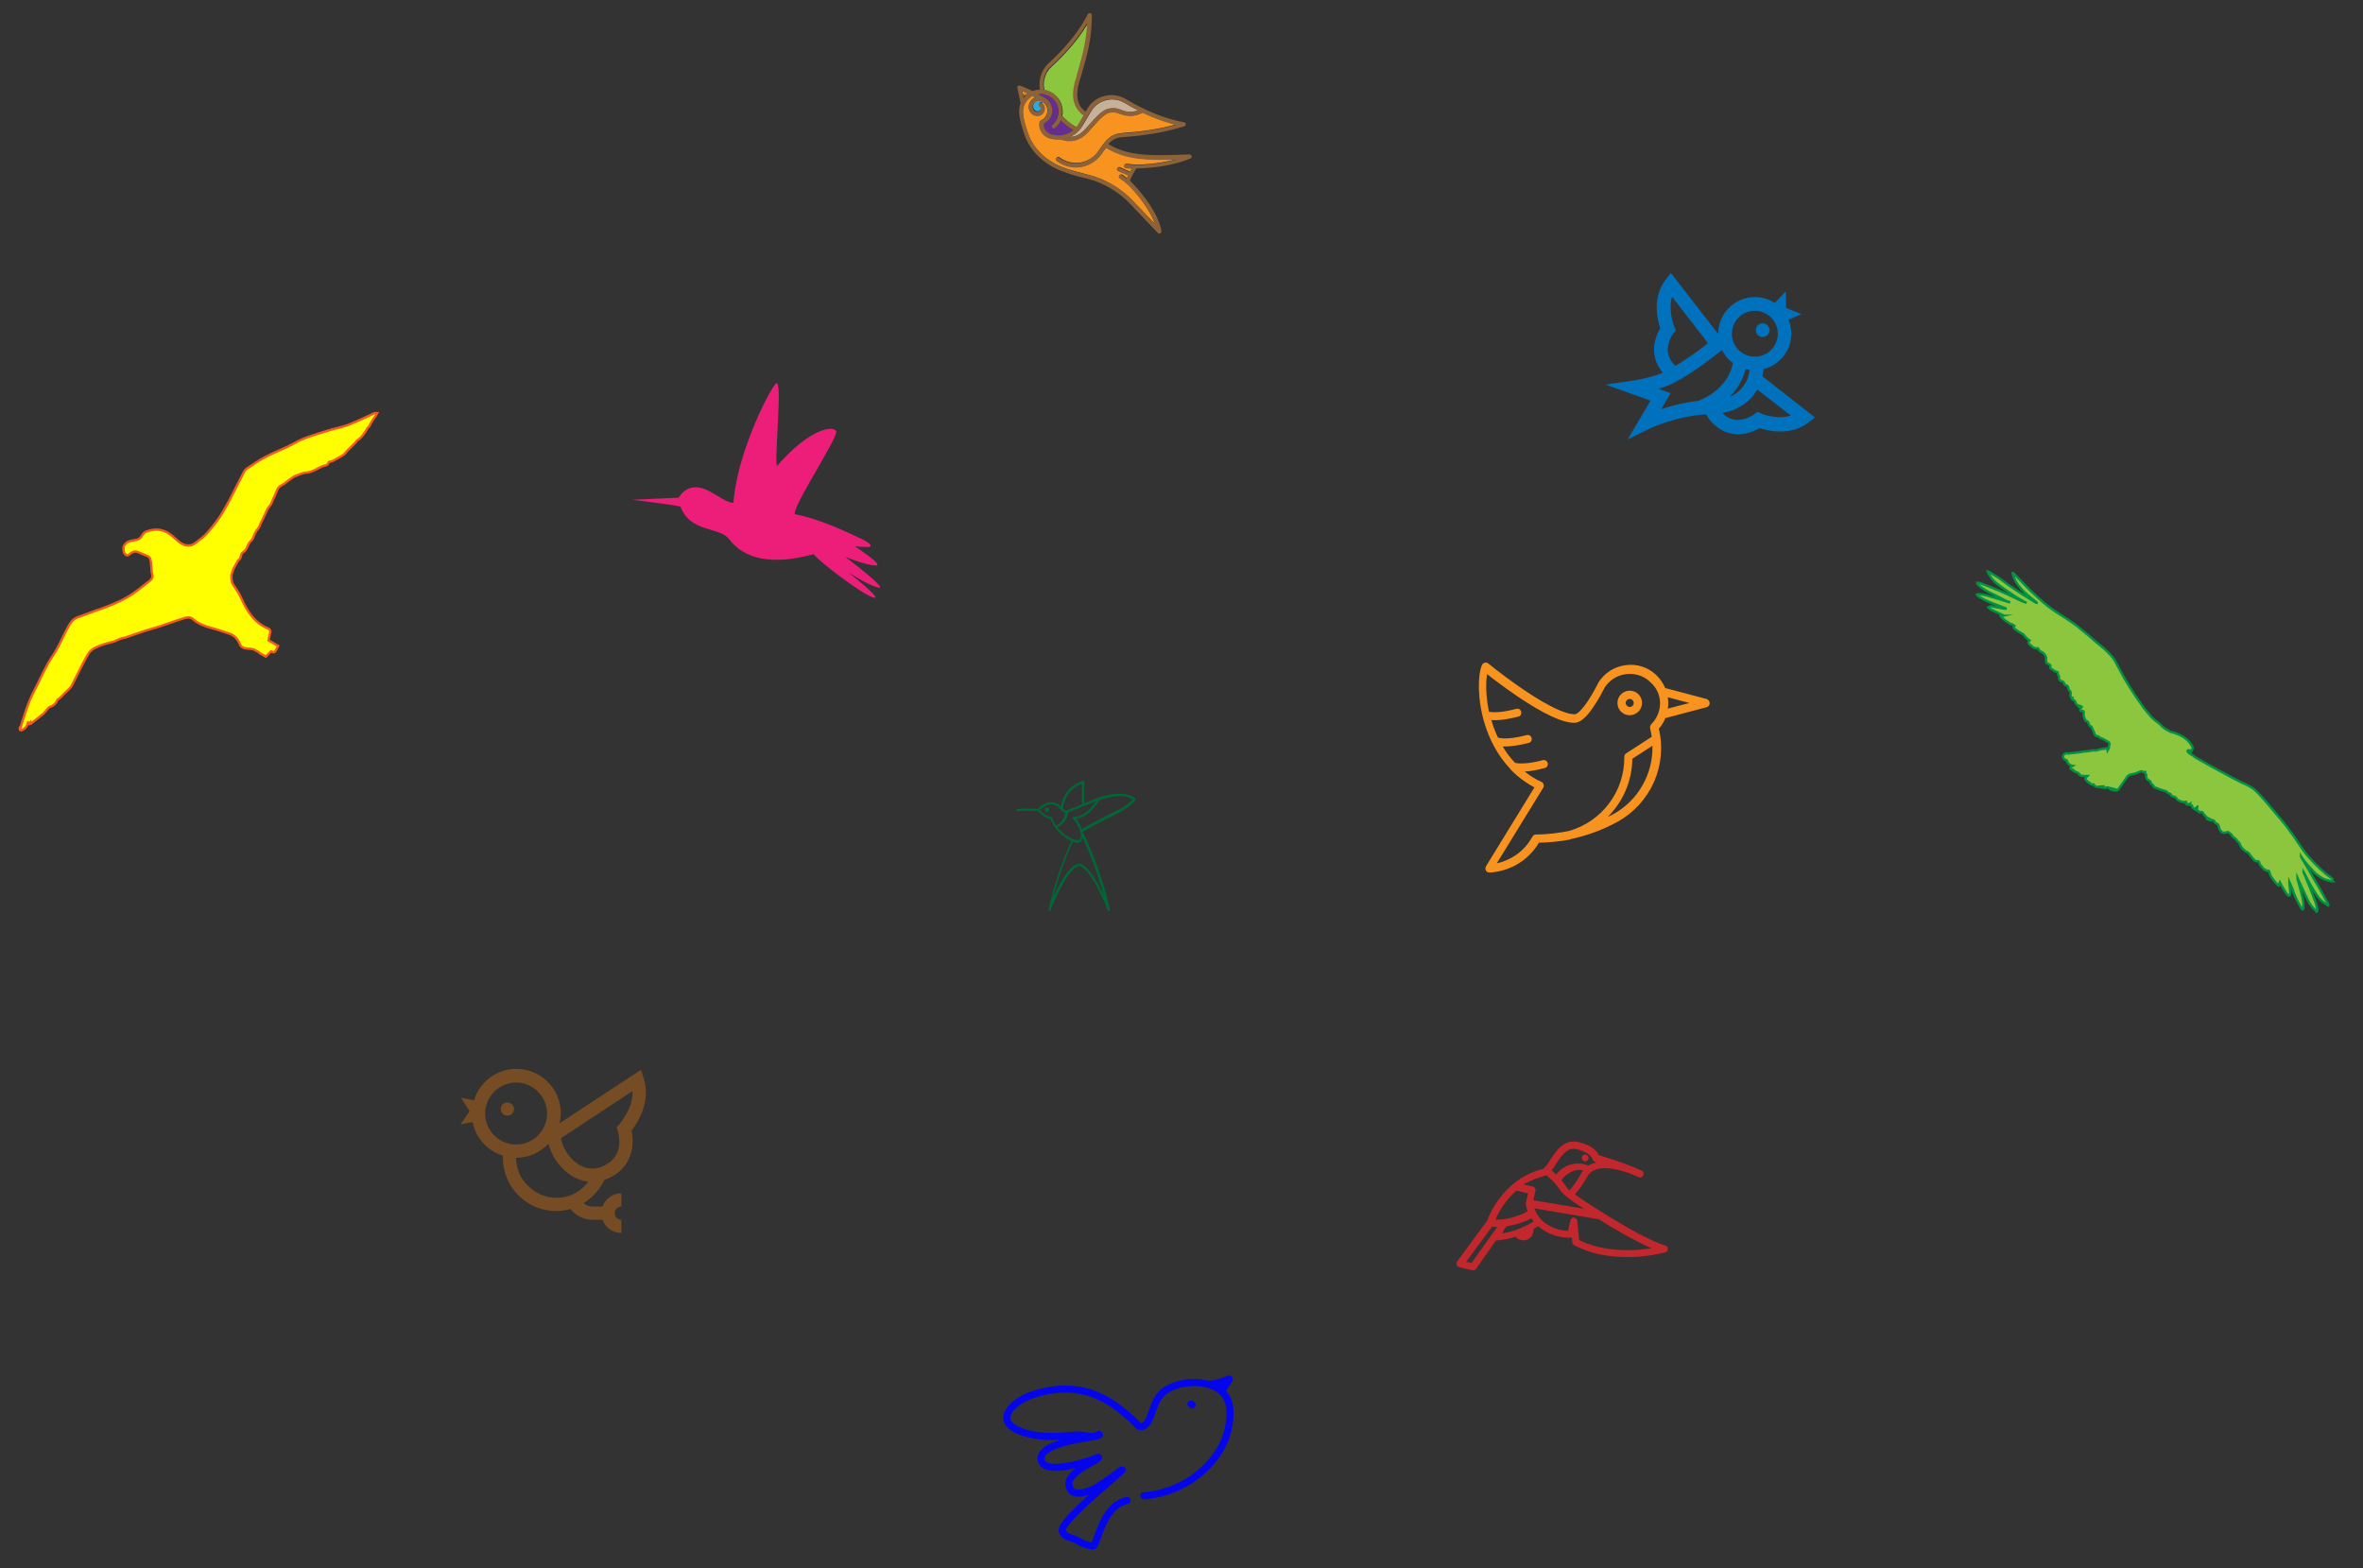 <svg xmlns="http://www.w3.org/2000/svg" viewBox="0 0 999 663"><rect x="0" y="0" width="999" height="663" fill="#333333" stroke="none"/><style>.st1{fill:#c1272d}.st2{fill:#006837}.st3{fill:#f7931e}.st4{fill:#754c24}.st5{fill:#0071bc}</style><path d="M483.6 632.4c19.8-1.4 37.8-17.8 36.3-36.9-1.1-13.5-21.6-13.1-28.5-6.6-5.2 4.9-4.2 14.9-9.8 14.2-9.4-9.5-23-21.1-45.7-13.2-7.4 2.6-15.8 10.4-5.3 14.9 7.9 3.4 16.2 2.6 24.6 1.9 2.5-.2 5.4 1.1 7.9.5.6-.2 1.5-1.2 1.7-.6.5 1.2-26.9 2.5-24.5 11 1.7 6.1 18.8.5 22.4-.8.2-.1 1.7-.8 1.7-.6.4 1-12.9 5.8-12.5 11.3.6 7.4 11.1 2.1 14-.1 2.5-1.8 5.1-3.4 7.4-5.3.1-.1 3.9-2.8-3.1 3.2-6.2 5.3-22.2 19-21.1 22 1.1 3 3.9 2.4 6.7 4.2 2.8 1.7 4 1.7 6.1 2.2 2.1.5 3.6-17.1 14.6-19.3m35.6-49.2c9.6-1.4 9.1-5.4 4.5 3M504 594c-.2-.1-.4-.3-.5-.4" fill="none" stroke="#00f" stroke-width="3" stroke-linecap="round" stroke-linejoin="round" stroke-miterlimit="8" stroke-opacity=".9" id="bird1"/><g id="bird2"><g id="Group_995" transform="translate(-959.269 -741.234)"><path id="Path_698" class="st1" d="M1629.1 1232.2c.8.2 1.5-.3 1.7-1.1.2-.8-.3-1.5-1.1-1.7-.8-.2-1.5.3-1.7 1.1-.1.7.3 1.5 1.1 1.7z"/><path id="Path_699" class="st1" d="M1664.4 1269.3c0-.7-.4-1.3-1.1-1.5-5.4-1.6-14.5-6.4-26.5-13.9-3-1.9-6.2-3.9-9.4-6.1-.9-.6-1.6-1.1-2.3-1.6 2-2.3 3.8-4.9 5.3-7.6.3-.6.8-1.2 1.4-1.7 4.7-4 15.4-.1 18.6 1.3.6.2 1.1.5 1.6.7.1 0 .2.1.3.1.8.2 1.6-.3 1.8-1.1.2-.7-.2-1.4-.8-1.7 0 0-.7-.3-1.7-.8-6.1-2.6-13.2-4.8-15.8-5.6l-.5-.1c-.7-1.5-2.8-4.2-8.7-5.6-6.2-1.4-9.5 3.8-12 7.6-.7 1.3-1.6 2.4-2.6 3.5-.1.1-.3.2-.5.3-4.6 1.1-8.8 3.3-12.5 6.3-4.9 4.2-8.7 9.5-11 15.5l-12.7 17.3c-.5.7-.3 1.6.3 2.1.2.1.4.2.5.3l5.6 1.3c.6.1 1.2-.1 1.6-.6l8.4-12c2.8-.2 5.6-.7 8.3-1.6 1.5 1.8 4.3 2.1 6.1.5.7-.6 1.2-1.4 1.4-2.4.1-.5.1-.9.1-1.4.7-.4 1.3-.7 2-1.1 3.9 3.3 8.8 5 13.9 4.8.1 0 .2 0 .3-.1l.2 2.1c0 .5.4 1 .8 1.2 3.2 1.6 6.5 2.9 10 3.7 9.4 2 19.2 1.7 28.5-.7.7-.1 1.1-.7 1.1-1.4zm-61.1-15c-.9.4-1.7.7-2.6 1-.9.3-1.7.6-2.6.8l-.4.1c-.9.2-1.7.4-2.6.5-1.2.2-2.4.2-3.6.1 2.1-4.7 5.1-8.8 8.9-12.2l4.9 1.2-1 4.1v.6c.2.9.5 1.8.8 2.7v.1c-.4.2-.7.4-1.1.5-.1.3-.4.4-.7.5zm19.5-9.8c-.3-.2-.5-.4-.6-.6l-.2-.2c-.1-.2-.3-.3-.4-.5l-.1-.2c-.1-.1-.2-.3-.3-.4-.2-.3-.4-.5-.6-.8-.4-.5-.7-1-1.2-1.6l.1-.1c.1-.1.2-.2.2-.3.2-.2.4-.5.6-.7l.3-.3c.2-.2.4-.4.7-.6.1 0 .1-.1.2-.2.3-.2.6-.4.8-.6.1 0 .1-.1.2-.1.2-.1.4-.3.6-.4.1 0 .2-.1.2-.1l.6-.3.2-.1c.5-.2 1-.3 1.5-.4h.1c.2 0 .4 0 .6-.1h1.3c.2 0 .3 0 .4.1h.1l.4.1c-.2.3-.4.6-.6 1a40.3 40.3 0 01-5.1 7.4zm-5.7-11.1c2.7-4.2 4.9-7.1 8.7-6.3 5.9 1.4 6.8 4.2 6.8 4.3.2.7.5.9 1.7 1.3-1.3.3-2.5.7-3.6 1.4l-.2-.1-.1-.1h-.2l-.2-.1-.2-.1-.3-.1-.3-.1c-.1 0-.2-.1-.3-.1h-.1c-.2 0-.3-.1-.5-.1s-.4-.1-.7-.1h-2.1c-.3 0-.6.1-.9.1-.3.1-.7.1-1 .2l-.3.1-.9.3h-.1c-.4.2-.7.3-1.1.5-.1.1-.2.1-.3.2-.3.2-.6.4-1 .6-.1 0-.1.1-.2.1-.4.3-.7.6-1.1.9l-.3.3c-.3.3-.6.6-.9 1l-.2.2-.1.1-.1-.1-1.4-1.4c-.1-.1-.3-.2-.4-.4.7-.6 1.3-1.5 1.9-2.5zm-4.9 5c.2-.1.5-.1.7-.3.2.2.5.3.7.5.5.4.9.8 1.3 1.2l.2.1c.4.4.8.8 1.1 1.2.7.7 1.3 1.5 1.9 2.3 1.1 1.6 2.4 3 3.9 4.1 1 .8 2.2 1.7 3.7 2.7 1.1.7 2.2 1.4 3.2 2.1l-19.5-3.3-1.9-.3.9-4c.2-.8-.3-1.6-1.1-1.8l-4-.9c2.9-1.5 5.8-2.8 8.9-3.6zm-30.8 36.8l-2.3-.5 11-14.9c.7.1 1.4.2 2.2.2l-2.6 3.5-8.3 11.7zm14-14.5l.8-1c.8-.1 1.6-.3 2.5-.5h.2c.8-.2 1.5-.4 2.4-.7l.4-.1c.7-.2 1.4-.5 2.1-.8.1 0 .2-.1.4-.1.8-.3 1.5-.7 2.3-1.1.1 0 .1-.1.2-.1.1.2.3.4.4.6.1.2.2.4.4.6 0 .1.1.1.1.2-.8.4-1.5.9-2.3 1.3-1.6.8-3.3 1.6-5 2.2-2 .7-4 1.2-6 1.5l1.1-2zm31.5 4.8l-.8-8.1c-.1-.8-.8-1.4-1.6-1.4-.6.1-1.2.5-1.3 1.2l-1 4.4c-4.2-.1-8.2-1.7-11.3-4.7-.4-.5-.8-.9-1.2-1.5-.1-.1-.1-.2-.2-.3-.4-.5-.7-1.1-1-1.7-.2-.4-.4-.9-.6-1.3l24.8 4.2 2.7.5c7.1 4.6 14.4 8.6 22 12.2-6.7 1-19.4 2-30.5-3.5z"/></g></g><g id="bird2_00000050622314781058859340000017031925441012736394_"><g id="Group_733" transform="translate(-229.376 -608.249)"><path id="Path_568" class="st2" d="M709.2 945.7c-.1-.1-2.2-1.9-6.6-1.9-3.1.1-6.2.7-9.2 1.8l-5.6 2.3v-9c0-.3-.2-.5-.5-.5h-.2c-4.9 1.6-8.5 5.8-9.2 10.9-1-1.2-2.6-1.9-4.1-1.9-3.1 0-5.6 2.7-5.7 2.9-2.9-.3-5.8-.3-8.7 0-.3 0-.4.3-.4.5s.2.4.5.4h.1c2.9-.3 5.9-.3 8.8 0 1.2 1.7 3.1 2.9 5.2 3.3.4 1.2 1 2.4 1.8 3.5 1.6 2.4 3.9 4.3 6.5 5.6.1.1.3.1.4.2-4.2 9.3-7.4 19-9.6 29-.1.2.1.5.3.6h.1c.2 0 .4-.1.4-.3 2-5.2 8.1-18.6 12.1-18.6s10.1 13.4 12.1 18.6c.1.2.4.4.6.3.2-.1.3-.3.3-.5-3.4-16.3-10.3-30.4-11.5-33 1.4-.8 6.7-3.8 13.1-6.9 7.6-3.7 9.1-6.4 9.2-6.5 0-.4 0-.6-.2-.8zm-22.4-6.1v8.7L680 951c-.4-.3-.8-.5-1.3-.7.4-4.9 3.6-9.1 8.1-10.7zm-12.9 14.1c-2-.3-3.7-1.4-4.9-3.1.7-.6 2.6-2.3 4.8-2.3 2.6 0 4.1 2.4 4.1 2.5 0 .1.1.1.2.2l1.5.8v.5c0 .2-.1.4-.1.6v.1c0 .2-.1.4-.2.6 0 .1 0 .1-.1.2 0 .1-.1.3-.2.4 0 .1-.1.1-.1.2-.1.1-.1.2-.2.3 0 .1-.1.1-.1.2-.1.1-.1.2-.2.3 0 .1-.1.1-.1.1-.1.1-.2.2-.2.3l-.1.1-.3.3s-.1 0-.1.1c-.1.1-.2.1-.3.2l-.1.1-.2.2-.1.1c-.1 0-.1.1-.2.1 0 0-.1 0-.1.1-.1 0-.1.1-.2.1h-.1c-.2.1-.3.2-.5.2-.7-1-1.2-2-1.5-3.1-.1-.2-.2-.4-.4-.4zm2.5 4.3c.1 0 .1-.1.2-.1h.1c.1-.1.2-.1.3-.2l.1-.1c.1-.1.2-.1.3-.2l.1-.1c.1-.1.2-.1.3-.2l.1-.1c.1-.1.3-.2.4-.3.1-.1.2-.2.4-.3l.1-.1.3-.3.1-.1c.1-.1.2-.3.3-.4 0 0 0-.1.1-.1l.3-.6s0-.1.1-.1c.1-.2.1-.3.2-.5 0-.1.1-.1.1-.2.1-.2.1-.3.2-.5 0-.1 0-.1.1-.2.1-.3.1-.5.1-.8v-.1c0-.2 0-.4.1-.6l6.9-2.8 5-2c-1.1 1.7-2.4 3.3-4 4.5-.4.3-.8.6-1.3.9h-.1c-.4.3-.9.5-1.4.7h-.1c-.5.2-1 .3-1.5.4h-.2c-.3 0-.5.1-.8.1-.3 0-.5.2-.5.5 0 .1 0 .2.1.3.4.5.8.9 1.2 1.4.2.2.3.5.5.7.6 1 1.1 2 1.5 3.1.2.7.6 2.8-.3 3.5-.6.6-1.9.2-2.8-.1-.3-.1-.5-.2-.8-.3-2.3-1.1-4.3-2.7-5.8-4.7zm17.8 25.2c-3.4-6.4-6.3-9.7-8.7-9.7s-5.3 3.3-8.7 9.7c-.8 1.5-1.5 3-2.2 4.4 2.1-8 4.9-15.9 8.3-23.5h.1c.1 0 .2.1.2.1.1 0 .2.1.3.1.1 0 .2 0 .2.1.1 0 .2 0 .3.1h1.2c.1 0 .2 0 .2-.1h.2c.1 0 .2-.1.2-.1s.1 0 .1-.1c.1-.1.2-.1.3-.2l.3-.3s0-.1.1-.1c.1-.1.1-.2.2-.3v-.1c.1-.1.1-.3.1-.4v-.1c0-.1 0-.2.1-.4v-.1c3.8 8.2 6.9 16.7 9.2 25.5-.4-1.5-1.2-3-2-4.5zm5.5-31.3c-6.2 3-11.4 6-13 6.9 0-.1-.1-.2-.1-.3 0-.1-.1-.2-.2-.4v-.1c-.1-.1-.1-.2-.2-.4v-.1c-.1-.2-.2-.3-.2-.5l-.1-.1c-.1-.1-.2-.3-.2-.4l-.1-.1c-.1-.2-.2-.4-.3-.5 0 0 0-.1-.1-.1-.1-.2-.2-.3-.3-.5 0-.1-.1-.1-.1-.2-.1-.2-.3-.4-.5-.6 2.5-.4 4.9-1.8 7-4.2.2-.2.3-.4.5-.6l.1-.1c.1-.2.3-.4.4-.5l.1-.1c.1-.2.3-.3.4-.5.1-.2.2-.3.3-.5 0 0 0-.1.1-.1.1-.1.2-.3.3-.4l.1-.1c.1-.1.2-.3.2-.4.1-.1.1-.2.2-.3 0-.1.1-.2.1-.2 2.8-1 5.7-1.6 8.7-1.7 2-.1 3.9.4 5.6 1.4-.8.8-3 3-8.7 5.7z"/><circle id="Ellipse_115" class="st2" cx="672" cy="950.6" r=".9"/></g></g><g id="bird4"><path class="st3" d="M689 292c-2.8 0-5.2 2.3-5.2 5.2s2.3 5.2 5.2 5.2c2.8 0 5.2-2.3 5.2-5.2s-2.3-5.2-5.2-5.2zm0 6.9c-.9 0-1.7-.8-1.7-1.7s.8-1.7 1.7-1.7c.9 0 1.7.8 1.7 1.7 0 .9-.7 1.7-1.7 1.7z"/><path class="st3" d="M721.4 295.5l-17.4-4.6c-.8-1.9-2-3.7-3.5-5.2l-.4-.4c-3.4-3.2-8-4.7-12.7-4.1-4.8.6-9 3.2-11.6 7.3-.1.2-.3.5-.4.8-.5.9-2.2 4.3-4.3 7.4-3.5 5.1-5.1 5.3-5.3 5.3-8.6 0-29.3-15.5-36.6-21.5-.4-.3-1-.5-1.5-.3-.5.1-1 .5-1.2 1-1.8 4.3-2 14.5 1.2 24.9 1.8 5.9 5.1 13 10.9 19.1l-.1.1c.1 0 .2.1.3.2 2.7 2.8 6 5.3 9.9 7.4l-20.5 33.4c-.3.6-.3 1.2 0 1.8.3.5.9.8 1.5.8h.1c8.7-.5 16.4-5.2 20.8-12.6 4.3-.1 8.6-.5 12.8-1.3.1 0 .3 0 .4-.1.2-.1.4-.1.6-.2 6.8-1.5 13.4-3.9 19.5-7.3 14-7.8 21.1-23.8 17.4-39.3 1.2-1.3 2.1-2.9 2.8-4.5l17.4-4.6c.8-.2 1.3-.9 1.3-1.7s-.6-1.6-1.4-1.8zm-39.3 48.7l-2.4 1.2c6.4-6.4 10.3-15.1 10.4-24.6l8.5-5.5c.3 11.8-5.9 23-16.5 28.9zm16-38c-.4.4-.6 1.1-.5 1.7.3 1.2.5 2.4.7 3.6l-10.8 7c-.5.3-.8.9-.8 1.5.2 14.5-9.4 27.3-23.3 31.3-4.3.9-8.7 1.4-13 1.5h-1c-.6 0-1.2.3-1.5.9l-.2.3c-3.2 5.7-8.6 9.6-14.9 11l19.6-31.9c.3-.4.3-.9.2-1.4s-.5-.9-.9-1.1c-2.7-1.2-5-2.7-7.1-4.4 2.1-.1 4.9-.5 8.5-1.5.9-.2 1.5-1.2 1.2-2.1-.2-.9-1.2-1.5-2.1-1.2-7.2 1.9-10.6 1.4-11.7 1.1-2.1-2.2-3.8-4.5-5.2-6.9h1.1c2.3 0 5.5-.4 9.9-1.5.9-.2 1.5-1.2 1.2-2.1-.2-.9-1.2-1.5-2.1-1.2-9.2 2.4-12.1 1-12.1 1h.1l-.1.1c-1.1-2.4-2-4.7-2.6-6.8-.1-.2-.1-.5-.2-.7.5 0 1 .1 1.5.1 2.3 0 5.5-.4 9.9-1.5.9-.2 1.5-1.2 1.2-2.1-.2-.9-1.2-1.5-2.1-1.2-6.9 1.8-10.3 1.5-11.5 1.2-1.4-6.6-1.4-12.4-.8-15.9 2.6 2.1 7.4 5.7 12.8 9.4 11 7.4 19 11.2 24 11.2h.1c2.4 0 5-2.2 8.1-6.8 2.2-3.2 4-6.7 4.5-7.7.1-.2.2-.3.2-.4 2.1-3.2 5.4-5.3 9.2-5.7 3.6-.4 7.3.7 9.9 3.2l.3.3c5.3 4.6 5.3 12.7.3 17.7zm7-6.6c.1-.8.2-1.6.2-2.4 0-.8-.1-1.6-.2-2.4l9.1 2.4-9.1 2.4z"/></g><g id="bird5"><circle class="st4" cx="214.5" cy="468.9" r="2.8"/><path class="st4" d="M198.5 469.8l-3.8 5.6 5.1-1c1.3 6.7 6.3 12.2 12.8 14.2v.9c0 6.1 2.4 11.8 6.7 16 4.2 4.2 9.8 6.5 15.8 6.5h.3c2 0 4-.3 5.8-.9 2.1 2.8 5.5 4.6 9.3 4.6h4.2c1.2 3.3 4.3 5.6 8 5.6v-5.6c-1.6 0-2.8-1.3-2.8-2.8 0-1.6 1.3-2.8 2.8-2.8v-5.6c-3.7 0-6.8 2.4-8 5.6h-4.2c-1.4 0-2.8-.5-3.8-1.4 1.5-.9 2.8-2 4.1-3.2 2-2 3.6-4.2 4.8-6.7 1.2-.4 2.3-.9 3.4-1.5 5-2.9 7.9-7.5 8.4-13.2.2-2.5-.1-4.7-.4-6.1 2.5-3.2 8.4-12.3 5.1-22.2l-1.1-3.5-34.4 22.6c.3-1.3.5-2.7.5-4.2 0-10.3-8.4-18.8-18.8-18.8-8.4 0-15.6 5.6-17.9 13.3l-5.5-1.1 3.6 5.7zm41.2 17.6c-1.3-1.9-2.2-4-2.5-6.2l30.2-19.9c.1 2.6-.5 5.4-1.9 8.3-1.6 3.4-3.7 5.7-3.7 5.8l-1.1 1.2.5 1.6s.8 2.5.6 5.6c-.3 3.8-2.2 6.7-5.6 8.6-5.7 3.4-12.1 1.5-16.5-5zm-21.5 2.1c5.4 0 10.2-2.3 13.7-5.9.6 2.5 1.7 4.9 3.2 7.1 3.1 4.4 7 7.4 11.4 8.5.7.2 1.5.3 2.2.4-.5.7-1.1 1.4-1.7 2-3.1 3.1-7.2 4.8-11.5 4.8-4.6.1-8.8-1.7-12.1-4.9-3.4-3.2-5.2-7.4-5.2-12zm-13.1-18.7c0-7.2 5.9-13.1 13.1-13.1 7.2 0 13.1 5.9 13.1 13.1 0 7.2-5.9 13.1-13.1 13.1-7.2 0-13.1-5.9-13.1-13.1z"/></g><g id="bird6"><path class="st5" d="M745.1 159.1c.2-1 .4-2 .4-3 6.8-1.7 11.8-7.8 11.8-15 0-2.1-.4-4.1-1.2-5.9l5.5-2.4-6.5-2.6-.1-7-4.7 4.9c-2.4-1.6-5.3-2.5-8.4-2.5-8.5 0-15.5 6.9-15.5 15.5v.1l-20-25.8-2.3 3c-5.7 7.5-3.4 16.8-2.2 20.4-.7 1.1-1.5 2.8-2.1 5-1.3 5-.2 9.8 3.2 13.8-.1 0-.1.1-.2.1-5.6 2.2-12.3 3.2-12.4 3.2l-11.6 1.7 19 6.8-9.7 16.4 8.7-4.3c.1-.1 11.6-5.6 24.5-6.3.9 1.7 2.1 3.2 3.6 4.5 2.9 2.6 6.3 3.9 9.9 3.9 1.3 0 2.7-.2 4.1-.5 2.1-.6 3.8-1.4 5-2.1 3.6 1.2 13 3.4 20.4-2.2l3-2.3-22.2-17.4zm-3.2-27.7c5.3 0 9.7 4.3 9.7 9.7 0 5.3-4.3 9.7-9.7 9.7s-9.7-4.3-9.7-9.7c0-5.4 4.3-9.7 9.7-9.7zm-2.2 25c-.4 3.3-1.8 6.2-4 8.4-1.3 1.3-2.8 2.3-4.5 3 2.4-2.4 4-4.8 5-6.9.9-1.8 1.4-3.4 1.8-4.8.5.1 1.1.2 1.7.3zm-34.3-11c.6-2.6 2-4.4 2-4.4l1.1-1.3-.7-1.6c0-.1-2.7-6.6-.9-12.6l15.2 19.6c-3.9 3.1-9 6.8-13.8 9.6-.3-.3-.6-.6-.8-.9-2.2-2.4-2.9-5.2-2.1-8.4zm12.6 24.1c-6 .6-11.5 2.1-15.7 3.5l4-6.8-5.1-1.8c1.2-.4 2.5-.8 3.7-1.3h.1c7.6-3.2 17.4-10.6 23-15.1 1.1 2.2 2.7 4.1 4.6 5.5-.6 3.3-3.1 11.3-14.6 16zm26.6 5.3l-1.6-.7-1.4 1.1s-1.8 1.3-4.3 2c-3.3.8-6.1.2-8.7-2.1l-.5-.5c4.6-.7 8.5-2.7 11.6-5.7 1.3-1.2 2.3-2.7 3.2-4.2l14.2 11c-6 1.9-12.5-.8-12.5-.9z"/><circle class="st5" cx="745.2" cy="139.6" r="2.9"/></g><path d="M8.4 307.6c0 .5-.3 1.3.8 1.1 1.6-.6 2.3-1.8 2.7-3.4.4.1.2 1.8 1 .2.1.3.1.6.1.5 1.8-1.4 3.6-2.9 5.4-4.3.5-.4.8-1 1.3-1.5s.9-1.3 1.6-1.4c1.6-.5 2.4-1.6 3-2.9.1-.3.6-.4.8-.6.8-.7 1.5-1.5 2.2-2.2.5-.5 1.1-1 1.6-1.5s1.1-1.1 1.4-1.7c1.2-2.2 2.3-4.5 3.4-6.7 1.2-2.3 2.3-4.6 3.6-6.7.6-1 1.5-1.9 2.5-2.4 2.5-1.3 5.1-2.1 7.8-2.7 1.1-.2 2.1-.9 3.2-1.3.7-.3 1.5-.3 2.3-.6 2.5-.8 5.1-1.8 7.6-2.6 2.1-.7 4.2-1.2 6.3-1.9 3.7-1.2 7.4-2.6 11.1-3.7 1.1-.3 2.3-.5 3.5.5 2.3 2 5.1 3 8.1 3.8 2.4.6 4.8 1.5 7.2 2.3 2.2.7 3.6 2.3 4.5 4.4.6 1.5 1.8 1.8 3.2 1.9.9.1 1.8.1 2.7.4.6.3 1.1.6 1.7.9.1.1.2.2.4.3.9.8 2 1.2 3 1.8.8-.8 1.4-1.5 2.2-2.2 1.5.7 1.5.7 3-2.3-1.3-.8-2.7-1.6-4.1-2.4.3-1.2.6-2.5.8-3.7 0-.3-.3-.9-.6-1.1-6-2.4-9.2-7.3-11.7-13-.9-2.1-2.3-4-3.6-6-.5-.7-.8-3.5-.4-4.3.3-.7.4-1.4.7-2.1.4-.8.9-1.6 1.3-2.4.2-.4.5-.7.6-1.1.3-.3.8-.6.9-.9.4-.8.5-2.2 1.1-2.5 2.1-1.1 1.9-3.6 3.5-4.9.9-.7 1.1-2.1 1.7-3.2.2-.4.4-.7.6-1.1.8-.9 1.5-2 1.8-3.2.1-.2.2-.5.4-.7.9-1.8 1.7-3.7 2.6-5.5.4-.7 1-1.2 1.4-1.9.3-.6.5-1.2.8-1.9.1-.4.3-.7.5-1 .4-.9.7-1.7 1.1-2.6.4-1 .9-1.9 2-2.4 1.4-.7 2.6-1.9 4-2.8.5-.4 1-.8 1.5-1 1.7-.6 3.4-1.5 5.1-1.6 2.6-.2 4.6-1.8 6.8-2.7.7-.3 2.2-.1 2.5-1.6 0-.3 1.1-.3 1.7-.6 1.5-.8 3.1-1.6 4.6-2.6.6-.4 1-1.1 1.5-1.6l3.7-3.7c.2-.2.3-.6.5-.7 2.1-1.3 3.3-3.3 4.5-5.3.2-.3.6-.6.8-.9.3-.6.6-1.3 1-1.9.5-.9 1.1-1.7 1.7-2.5.2-.3.3-.7.5-1h-1.1c-3.7 1.7-7.4 3.5-11.2 5-2.9 1.1-6 1.5-8.9 2.5-4.7 1.5-9.4 2.7-13.8 5.2-3.9 2.2-8.2 3.7-12.2 5.8-2.8 1.5-5.4 3.3-8.1 5.1-.5.4-.9 1.1-1.2 1.7-2.8 5.3-5.3 10.8-8.4 16-1.8 3.2-4.2 6.2-6.6 9-1.5 1.8-3.5 3.2-5.3 4.6-2.2 1.7-4.9 1.3-7.4-.9-1.4-1.2-2.7-2.5-4.2-3.4-3-1.8-6.2-1.7-9.3-.5-.6.2-1.2.9-1.5 1.4-.5 1-1.2 1.6-2 1.9-.2 0-.3.1-.5.2h-.2c-.2 0-.5 0-.7.1l-.4.1c-.2 0-.5.1-.7.1-.3 0-.7.1-1 .3-.4.1-.8.2-1.2.6l-.7.7c-.4.4-.6 1-.6 1.6v.2c0 1.2.3 2.3 1.4 2.8.3.1.9-.2 1.2-.5 1.6-1.3 2.4-1.4 4.2-.6 1.1.5 2.3.9 3.4 1.4.4.2 1 .7 1.1 1.2.3 1.1.4 2.3.5 3.4.1 1 0 2 .3 2.9.4 1.3 0 2.1-.9 2.9-2.3 1.7-4.5 3.6-6.8 5.2-3.7 2.6-7.7 4.4-12 6l-2.4.9c-1.1.3-2.1.7-3.1 1.1-2.1.8-4.2 1.5-6.3 2.3-2.4.9-3.4 3-4.5 5-2 3.8-3.6 7.8-6 11.3-3.2 4.7-5.3 9.9-7.9 14.9-2.7 5.2-3.9 9.7-5.7 15.3-.2-.2-.3-.1-.3.1z" fill="#ff0" stroke="#f15a24" stroke-miterlimit="10" id="bird7"/><path d="M985.6 371.2c-3.5-2.5-6.5-5.5-9.4-8.7-2.2-2.5-4-5.2-5.8-8-1.2-1.8-2.5-3.4-3.7-5.1-1.1-1.4-2.2-2.8-3.4-4.1-1.6-1.9-3.1-3.8-4.7-5.6-1-1.2-2.1-2.4-3.1-3.5-.9-.9-1.7-1.8-2.7-2.6-.7-.6-1.6-1-2.4-1.5-.9-.5-1.9-.9-2.8-1.3-1.1-.6-2.2-1.1-3.3-1.7-1.2-.6-2.5-1.3-3.7-2-1.1-.6-2.3-1.2-3.4-1.8-1.5-.8-3-1.7-4.5-2.5-1.3-.7-2.6-1.5-3.9-2.2-.6-.3-1.1-.7-1.6-1.1-.5-.3-1-.6-1.5-1 .4-.4.7-.8.9-1.2.4-.6.5-1.3.1-2 0-.1-.1-.2-.2-.2-1.2-2-2.9-3.4-5.1-4.4-1.2-.6-2.5-1-3.8-1.3-.5-.3-1.1-.6-1.6-.9-.9-.5-1.8-1.1-2.5-2-.3-.4-.7-.6-1.1-.9 0 0 0-.2-.1-.2-.4-.3-.8-.5-1.2-.8-.1-.2-.3-.3-.5-.5-.1-.1-.2-.1-.3-.2l-.2-.2c-.5-.4-.9-.9-1.3-1.4-.9-1.1-1.8-2.1-2.6-3.2-1.1-1.5-2.2-3.1-3.3-4.7-1.6-2.4-3.1-4.8-4.6-7.3-1.5-2.7-2.9-5.4-4.4-8.1-.4-.7-.9-1.2-1.4-1.8-.5-.6-1.1-1.2-1.7-1.8-.9-.9-1.9-1.8-2.9-2.5-2.3-1.8-4.3-3.8-6.6-5.6-1.4-1.1-2.8-2.4-4.2-3.4-2.5-1.7-5-3.4-7.6-5-2.3-1.5-4.4-3.1-6.4-4.9-1.5-1.3-3-2.7-4.4-4-1.1-1-2.1-2.1-3.1-3.1-1.4-1.4-2.7-2.9-4.1-4.3-.1-.1-.3-.3-.5-.4 0 0-.1 0-.1.1 0 .2 0 .5.1.7.6 1.6 1.2 3.2 2.3 4.5.9 1.1 1.8 2.2 2.8 3.1 1.5 1.4 3.2 2.7 4.8 4 .1.1.2.2.2.3-.1 0-.2-.1-.4-.1-2.2-1.4-4.4-2.7-6.6-4.1-1.8-1.2-3.5-2.4-5.3-3.6-1.2-.8-2.2-1.7-3.4-2.5-1.4-.9-2.8-1.8-4.2-2.6-.2-.1-.5-.2-.8-.3.1.3.1.4.1.5.8 1.4 1.7 2.7 2.9 3.8 1.2 1.1 2.5 2 3.9 3 1.2.8 2.4 1.7 3.6 2.5.6.4 1.3.8 1.9 1.2 1 .6 2 1.2 3.1 1.8.3.2.6.3.9.4-.7-.3-1.4-.5-2.1-.8-1.2-.5-2.4-1.1-3.6-1.7-1.9-.9-3.8-1.8-5.7-2.6-2.7-1.1-5.4-2.2-8.1-3.2-.3-.1-.7-.2-1-.2-.1 0-.3.1-.4.1 0 .1 0 .3.1.4.2.2.4.5.7.7 1.7 1.5 3.7 2.6 5.8 3.6 1.7.8 3.4 1.7 5.1 2.6.6.3 1.2.5 1.8.7v.1c-.1 0-.2 0-.4-.1-2.9-.9-5.7-1.8-8.6-2.6-1.2-.4-2.5-.5-3.8-.7-.2 0-.5.1-.8.2.1.2.2.5.4.6.2.2.5.4.8.5 2.8 1.7 5.9 2.8 8.9 3.9.7.3 1.3.5 2 .8v.2c-.3 0-.5-.1-.8-.1-1.6-.3-3.3-.6-4.9-.9-.4-.1-.7 0-1.1.1-.1 0-.3.1-.5.3.4.3.7.7 1.1.9 1.8.9 3.5 1.7 5.3 2.5.1 0 .1.1.2.1-.4.1-.8.2-1.3.3 1.1 1.4 2.5 2.2 3.9 3.1.3.2.8.2 1.1.4.2.1.4.3.7.5-.4.5-.3.9.2 1.3 1 .9 2.2 1.5 3.4 2.2.4.2.6.7 1 1.1l.9.9c.3.2.6.5.9.7-.7.8-.4 1.3.2 1.8.4.3.8.7 1.2 1 .6.4 1.3.6 2 .5h.2c.4.9 1.1 1.5 2 1.8.5.5 1 1 1.3 1.7.1.3.2.6.1 1s.2.8.1 1.2c-.1.7.5.7.9.9.1.1.2.1.3.2.5.2.7.5.5 1-.1.3-.1.5.2.7.4.3.8.6 1.2.8.3.2.5.4.8.5.2.1.4.2.6.2.3 0 .5.2.4.5-.1.4.1.7.3 1 .2.2.2.6.2.8 0 1 .2 1.3 1.1 1.6.4.1.8.3 1 .8.2.5.4.9 1 1 .5.1.8.5.8 1.1 0 .6.4.9.7 1.3.3.3.4.6.3 1-.2.6.1 1.2.3 1.8 0 .1.3.1.4.1-.2.4-.1.7.4.8.5.2.8.5 1 1.1.2.8.7 1.3 1.5 1.3.1 0 .3.1.5.2-.2.1-.4.2-.6.2v.1h.6c.2 0 .4.1.6.2-.1.2-.2.3-.3.4l-.3.3c-.2.3 0 .8.3.9h.2c1 0 1 0 .9 1.1-.1 1.1.3 2.1.9 3 .1.2.4.2.6.3.2.1.3.2.4.4.2.3.3.6.4.9.1.4.2.7.8.8.2 0 .4.5.5.9.3.6.5 1.1.8 1.7.1.2.2.3.2.5.1.6.4.9 1 1 .4 0 .6.1.9.4.4.4.9.5 1.4.7.3.1.5.3.8.4.6.3 1.1.7 1.7 1 .4.2.6.6.5 1.1-.1.4-.3.8-.2 1.3.1.2-.4.6-.6 1-.1-.6-.4-.8-.8-.7-.7.3-1.5.2-2.2.4-.6.2-1.3.4-1.9.5h-.1c-1.1-.2-2.2.2-3.3.3-1.3.1-2.6.3-3.9.5-1.6.2-3.1.3-4.7.5-.7-.3-1.5.1-1.8.8-.3.7.1 1.5.8 1.8.2.1.5.2.7.3.2 1.2 1.2 2.1 2.4 2.3-.2.1-.3.2-.5.3-.2.2-.6.5-.3.8.2.3.5.7 1 .5.2.2 0 .9.5.6.7.4 1.4.7 2 1 .1.6.3.8 1.3 1 .4.1.7.1 1.1.1h1.1c-.1.1-.2.3-.3.4-.6.5-.6 1 0 1.5l.4.4c.4.5.4.5.9.5.1.2.1.4.2.4.4.2.8.6 1.4.3.1 0 .2 0 .2.1.2.2.3.6.5.7.2.2.5.2.8.3h.4c.6-.3 1.2 0 1.8-.2h.2l-.4.4c.8.1 1.4.4 2.1.1.1 0 .3-.1.4-.1.4.1.9.3 1.3.4-.1 0-.2.1-.4.2.5.4 1.1.5 1.7.6.2 0 .4 0 .6.1.5.1 1.1 0 1.4-.5 1.2-1.7 2.5-3.4 3.6-5.1.5-.7 1.1-1.1 1.9-1.2 1.3-.2 2.5-.6 3.7-1.2.2-.1.5-.2.8 0 .4.2.8.2 1.3.2-.1.5.2.8.4 1.1.1.1.2.3.1.3-.3.5.1 1 .2 1.5 0 .1.2.2.3.3.3.2.5.3.8.5.4.2.6.6.6 1 0 .2.2.4.4.5.5.2.7.5.8.9.1.2.2.4.4.4 1.2.5 2.4.9 3.6 1.3.4.1.8.2 1.1.3.1 0 .3.1.4.2.1.5.6.5.9.7.5.2.9.3 1 .9 0 .1.2.2.4.3.5.2.9.3 1.4.5l.3.3c.2.2.3.5.5.7 1 .6 2 1.1 3.1 1 .2 0 .3-.1.5-.1v.5c.1 0 .3 0 .4.1 0 .1-.1.3-.1.4.2.3.7.3 1.4-.1-.1.3-.1.5.3.5.5 0 .7.1.7.6s.4.7.7.9c.2.1.6-.1.8-.2.2-.1.4-.4.7-.6.1.6-.3.9-.6 1.3.2.1.3.3.5.3.4.1.8.1.8.7 0 0 .4.1.5 0 .5-.2 1-.2 1.2.4.3.8 1.1 1.1 1.5 1.8.1.1.3.2.5.3-.1 0-.1.1-.2.1-.3.2-.2.3.1.4.7.2 1.4.6 2.3.4.1 0 .3.1.4.2.3.7.8 1.2 1.6 1.5.1 0 .2.2.3.4.2.5.2 1 .4 1.5.1.3.4.5.5.8.1.2.3.4.5.6.5.4 1.1.3 1.7.2.2 0 .5-.2.7-.2.2 0 .4 0 .5.1.4.3.8.7 1.2 1l.1.1c.2 1 1.2 1.2 1.8 1.8l.6.9c.1.1.3.2.4.3.1.1.3.2.4.4.4 1.1 1 2.2 2 3 .5.4.9.8 1.6 1 .3.1.6.6.8.9.6.7 1.1 1.5 1.7 2.1.4.5 1 .9 1.7.7.1 0 .2 0 .3.1.1.1.2.3.3.4.3 1.3 1.3 2 2.1 3l.1.1c.4 0 .8.2 1.1.5.1.1.3.1.3 0 .4-.3.6.1.7.4.1.1.1.2.1.4.2 1.1.9 1.9 1.4 2.7.5.7 1.1 1.4 1.6 2 .2.2.4.4.8.7.2-.4.4-.8.6-1.3l.6 1.2c.7 1.1 1.3 2.3 2 3.3.3.4.7.8 1.1 1.1.1.1.5-.1.5-.2.1-.3.2-.7.2-1-.1-1.4-.3-2.7-.4-4.1v-.4c.3.7.6 1.3.9 2 .4.9.7 1.8 1 2.7.8 2.1 1.9 4.1 3 6.1.1.3.4.5.6.7 0 0 .3 0 .3-.1.1-.2.1-.5.1-.8.1-1.7-.2-3.4-.6-5-.5-2.2-1.2-4.5-1.8-6.7-.1-.3-.1-.5-.1-.8.3.7.6 1.5 1 2.2 1.1 2.3 2.1 4.7 3.2 6.9.6 1.3 1.4 2.6 2.4 3.7.5.5 1 1 1.5 1.6.3-.3.4-.6.3-1-.2-.8-.3-1.7-.6-2.5-.9-2.5-1.8-5-2.8-7.4-.8-1.9-1.6-3.9-2.4-5.8v-.2c.2.3.3.7.5 1 1.6 3.2 3.3 6.3 5.3 9.2.9 1.3 2 2.5 3.4 3.3.4.2.8.5 1.2.8 0 0 .1 0 .1-.1-.1-.2-.1-.5-.2-.7l-3.3-6c-1.6-2.7-3.2-5.4-4.7-8.1-1.1-1.9-2.2-3.8-3.3-5.6-.1-.1-.1-.2-.1-.3.3.5.6.9 1 1.4.6.8 1.2 1.7 1.9 2.4 1 1.1 2 2.1 3 3.2.4.5 1 .8 1.5 1.2 1.3 1 2.7 1.7 4.3 2 .4.1.9.2 1.3.3h.4c-.1-.1-.1-.3-.2-.4.4-.4 0-.7-.4-1zm-60.3-53c-.2-.3-.4-.4-.5-.6 0-.3.4-.5.9-.4-.1.3-.2.6-.4 1z" fill="#8cc63f" stroke="#009245" stroke-miterlimit="10" id="bird8"/><g id="bird9"><linearGradient id="SVGID_1_" gradientUnits="userSpaceOnUse" x1="-47.556" y1="839.99" x2="-45.865" y2="839.99" gradientTransform="matrix(.518 1.69 1.69 -.518 -961.993 553.479)"><stop offset="0" stop-color="#fca221"/><stop offset=".243" stop-color="#f9a021"/><stop offset=".396" stop-color="#f19822"/><stop offset=".524" stop-color="#e28a23"/><stop offset=".638" stop-color="#cd7824"/><stop offset=".743" stop-color="#b35f26"/><stop offset=".842" stop-color="#924128"/><stop offset=".933" stop-color="#6b1e2b"/><stop offset="1" stop-color="#4a002d"/></linearGradient><path d="M434.8 39.6c-.7.5-1.4 1.1-1.9 1.8-.2-1-.5-2.1-.7-2.9l2.6 1.1z" fill="url(#SVGID_1_)"/><path d="M458.9 54.5c-2 2.3-4.2 3.4-6.6 3.4 2.2-1 4.1-2.6 5.4-4.8l3.6-6c1.4-2.4 3.6-4 6.3-4.7 2.7-.7 5.4-.3 7.8 1.1 1.7 1 3.7 2.1 5.8 3.2-1.9.7-4.3 1-7.2-.2-1.8-.8-3.7-.9-5.6-.4-2 .6-3.8 1.9-9.5 8.4z" fill="#c7b299"/><path d="M438.8 42.6c.7-.2 1.4-.1 2 .2.1.1.2.1.4.2l-.2.6c-.1-.1-.3-.2-.4-.3-.4-.2-1-.1-1.3.3-.2.4 0 1 .4 1.2.3.2.6.6.4 1.2-.2.5-.6.9-1.1 1-.9.2-1.8-.4-2.1-1.3-.4-1.3.3-2.8 1.7-3.2.1.1.1.1.2.1z" fill="#29abe2"/><path class="st3" d="M488.4 94.8L479 85c-5.3-5.6-12.1-9.5-19.6-11.3-3.2-.8-5.8-1.5-8.3-2.3l-.5-.2c-7.7-2.5-13.7-8.1-16-14.8-1.7-5-2.4-8.1-2.1-10.1.3-2.5 1.9-4.7 4-5.8l1.1.7c-2 .8-3.1 3.1-2.5 5.2.5 1.7 2.3 2.8 4 2.5 1.2-.2 2.1-1 2.4-2.2.3-1.1 0-2.3-.8-2.9l.2-.6c1.2.8 1.9 2 1.9 3.5s-.7 2.9-2 3.8l-.8.5c-.2.1-.3.3-.4.6 0 0 0 .3-.1.6-.1 2.9 1.7 5.4 4.5 6.2h.1c1.5.4 2.9.6 4.4.4 4.4 1.6 8.5.5 11.8-3.3 5.4-6.2 7-7.5 8.6-7.9 1.4-.4 3-.3 4.4.3 4.2 1.8 7.6.9 9.9-.4 4.1 2 8.9 3.9 14 5.1-8.8 2.4-16 3.1-22.5 3.6-5.2.4-7 3-9.2 6.1-.5.7-1 1.4-1.6 2.2-3.8 4.9-11 5.8-16 2-.4-.3-.9-.2-1.2.2-.3.4-.2.9.2 1.2 5.7 4.4 14 3.4 18.4-2.3.6-.8 1.1-1.5 1.6-2.2.3-.4.5-.7.8-1.1 8.3 5.2 17.8 5.3 29.6 5-6.6 1.8-13.2 2.2-15.9 2.3-.8 0-1.6 0-2.3-.1l-2.7-.3c-.5-.1-.9.3-1 .7v.4c.1.3.4.6.7.6l2.5.3c-.2.4-.5.9-.8 1.4l-4.3-1.9c-.4-.2-.9 0-1.1.4-.1.2-.1.4 0 .6.1.2.2.4.5.5l4.2 1.8c-.2.5-.4.9-.6 1.3l-1.9-1.4c-.4-.3-.9-.2-1.2.1-.2.2-.3.6-.2.8.1.2.2.3.3.4l1.9 1.4c.7.5 1.3 1 1.9 1.6 6.8 7.4 9.8 13.2 11.1 16.6z"/><path d="M453.8 55c-2.5 2-6 2.8-9.2 1.8h-.1c-2-.6-3.4-2.4-3.3-4.5v-.1l.7-.5c1.8-1.1 2.9-3.1 2.9-5.2 0-2.2-1.2-4.2-3.1-5.2l-2.9-1.6c3.4-.6 6.9 1.4 8.1 4.7 1.1 2.9.3 6.3-2.1 8.3-.4.3-.4.9-.1 1.2.3.4.9.4 1.2.1 1-.9 1.8-2 2.4-3.2 1.3 1.2 3.3 3 5.5 4.2z" fill="#662d91"/><path d="M456.2 52.3c-.3.5-.7 1-1 1.5-2.7-1.2-5.2-3.8-6.1-4.7.4-1.7.2-3.5-.4-5.2-1.2-3.1-4-5.3-7.1-5.8-.9-3.6.3-7.5 3.1-10 4.5-4.1 10.6-10.4 15.2-18.1-.4 7.8-2.1 13.8-3.6 19.2-.3 1-.5 1.9-.8 2.8-.1.2-.2.5-.2.9-1 3.5-3.4 11.6 3.1 16l-2.2 3.4z" fill="#8cc63f"/><path d="M490.5 98.7c-.3.2-.7.1-1-.2l-11.7-12.3c-5.1-5.3-11.6-9.1-18.7-10.8-3.3-.8-5.9-1.5-8.4-2.4l-.5-.2c-8.2-2.7-14.6-8.6-17.1-15.9-.3-1-.6-1.9-.9-2.8-1.1-3.7-1.5-6.2-1.3-8.1.1-.8.3-1.7.6-2.4-.4-1.8-1.4-6.3-1.4-6.4-.1-.4.1-.8.5-1 .2-.1.5-.1.7 0l5.4 2.3c.4-.2.8-.3 1.3-.4.6-.1 1.2-.2 1.7-.2-.8-4.1.6-8.4 3.7-11.2 5-4.6 12-11.9 16.5-20.7.2-.4.6-.5 1-.4.4.1.7.4.7.8 0 9.8-2 16.9-3.8 23.1-.3 1-.5 1.9-.8 2.8l-.3.9c-1 3.4-3.1 10.3 2.3 14l.6-1.1c1.6-2.8 4.2-4.7 7.3-5.5 3.1-.8 6.3-.3 9.1 1.3 5.8 3.5 14.8 8 24.6 9.8.5.1.8.5.7 1-.1.3-.3.6-.6.7-10.5 3.2-18.7 4-26.1 4.6-3 .2-4.6 1.3-6 2.9 8.4 5.2 18.3 4.9 30.8 4.5 1.1 0 2.3-.1 3.5-.1.4 0 .8.3.9.7.1.4-.1.8-.5 1-9.4 3.9-20.5 4.2-22.9 4.2-1 1.6-2.3 4-2.7 5.2C490 88.8 491 97.4 491 97.8c0 .4-.2.7-.5.9zM479 85l9.4 9.8c-1.3-3.4-4.2-9.2-11.3-16.4-.6-.6-1.2-1.1-1.9-1.6l-1.9-1.4c-.2-.1-.3-.3-.3-.4-.1-.3 0-.6.2-.8.3-.3.8-.4 1.2-.1l1.9 1.4c.2-.4.4-.9.6-1.3l-4.2-1.8c-.2-.1-.4-.3-.5-.5-.1-.2-.1-.4 0-.6.2-.4.7-.6 1.1-.4l4.3 1.9c.3-.5.6-1 .8-1.4l-2.5-.3c-.4 0-.6-.3-.7-.6v-.4c.1-.5.5-.8 1-.7l2.7.3c.8.1 1.6.1 2.3.1 2.7-.1 9.3-.5 15.9-2.3-11.8.3-21.3.2-29.6-5-.2.3-.5.7-.8 1.1-.5.7-1 1.5-1.6 2.2-4.4 5.7-12.7 6.7-18.4 2.3-.4-.3-.4-.8-.2-1.2.3-.4.8-.4 1.2-.2 5 3.8 12.1 2.9 16-2 .6-.7 1.1-1.5 1.6-2.2 2.1-3 4-5.7 9.2-6.1 6.6-.5 13.7-1.2 22.5-3.6-5.1-1.3-9.8-3.1-14-5.1-2.3 1.2-5.7 2.1-9.9.4-1.4-.6-3-.7-4.4-.3-1.6.5-3.2 1.7-8.6 7.9-3.3 3.8-7.3 4.9-11.8 3.3-1.4.1-2.9 0-4.4-.4h-.1c-2.8-.8-4.6-3.4-4.5-6.2 0-.4.1-.6.1-.6 0-.2.2-.4.4-.6l1.1-.7c1.3-.8 2-2.2 2-3.8 0-1.4-.7-2.7-1.9-3.5-.1-.1-.2-.2-.4-.2-.6-.3-1.3-.4-2-.2h-.2c-1.3.4-2.1 1.8-1.7 3.2.3.9 1.2 1.4 2.1 1.3.5-.1.9-.5 1.1-1 .2-.7-.1-1.1-.4-1.2-.4-.2-.6-.7-.4-1.2.2-.5.8-.6 1.3-.3.2.1.3.2.4.3.8.7 1.2 1.8.8 2.9-.3 1.2-1.3 2-2.4 2.2-1.8.3-3.5-.8-4-2.5-.7-2.1.5-4.4 2.5-5.2l-1.1-.7c-2.2 1.1-3.7 3.3-4 5.8-.2 2 .4 5.2 2.1 10.1 2.3 6.8 8.3 12.3 16 14.8l.5.2c2.4.8 5 1.5 8.3 2.3 7.4 1.7 14.2 5.6 19.5 11.2zm-26.7-27.1c2.4 0 4.7-1.1 6.6-3.4 5.7-6.6 7.4-7.9 9.4-8.5 1.8-.5 3.8-.4 5.6.4 2.9 1.2 5.4.9 7.2.2-2.2-1.1-4.1-2.2-5.8-3.2-2.4-1.4-5.1-1.8-7.8-1.1s-4.9 2.4-6.3 4.7l-3.6 6c-1.2 2.3-3.1 4-5.3 4.9zm-7.7-1.1c3.3 1 6.7.2 9.2-1.8-2.2-1.2-4.2-3-5.4-4.1a8.2 8.2 0 01-2.4 3.2c-.4.3-.9.3-1.2-.1-.3-.4-.3-.9.1-1.2 2.4-2.1 3.2-5.4 2.1-8.3-1.3-3.3-4.7-5.2-8.1-4.7l2.9 1.6c1.9 1.1 3 3 3.1 5.2 0 2.1-1.1 4-2.9 5.2l-.7.5v.1c-.2 2 1.2 3.8 3.3 4.4zm10.5-3.1c.4-.5.7-.9 1-1.5l2-3.5c-6.6-4.4-4.2-12.5-3.1-16 .1-.3.2-.6.2-.9.3-.9.5-1.8.8-2.8 1.5-5.4 3.2-11.4 3.6-19.2-4.6 7.7-10.7 14-15.2 18.1-2.8 2.5-3.9 6.4-3.1 10 3.1.5 5.9 2.7 7.1 5.8.7 1.7.8 3.5.4 5.2 1.1 1 3.7 3.6 6.3 4.8zm-22.3-12.3c.5-.7 1.2-1.3 1.9-1.8l-2.6-1.1c.3.9.5 1.9.7 2.9z" fill="#8c6239"/></g><path d="M298.9 207.2c4.6 2.2 8.9 5.8 11.2 5.3 1.4-20.4 14.8-47.1 17.9-50.3 3.1-3.2-.8 32.4.5 34.8 14.1-16.2 23.9-17.1 25-14.7 1.1 2.4-18.3 31.4-17.5 35.1 10.7 2 22.3 7.7 27.7 10.2 5.5 2.5 4.8 3.7 3.3 3.7s-5.6-.3-5.6-.3 13.1 8.4 8.6 8.1c-4.5-.3-12.7-3.7-12.7-3.7s19 14.3 13.9 13c-5.1-1.4-12.8-6.6-12.8-6.6s15.8 12.4 10.7 10.8c-5.2-1.7-23.3-15.6-25.1-18.3-18 4.9-29.5 2-35.8-6.4-4-5.3-16.3-2.5-20.5-13.7-2.2-.7-20.4-2.9-20.4-2.9l19.7-.9c-.1-.1 3.6-7.1 11.9-3.2z" fill="#ed1e79" id="bird10"/></svg>